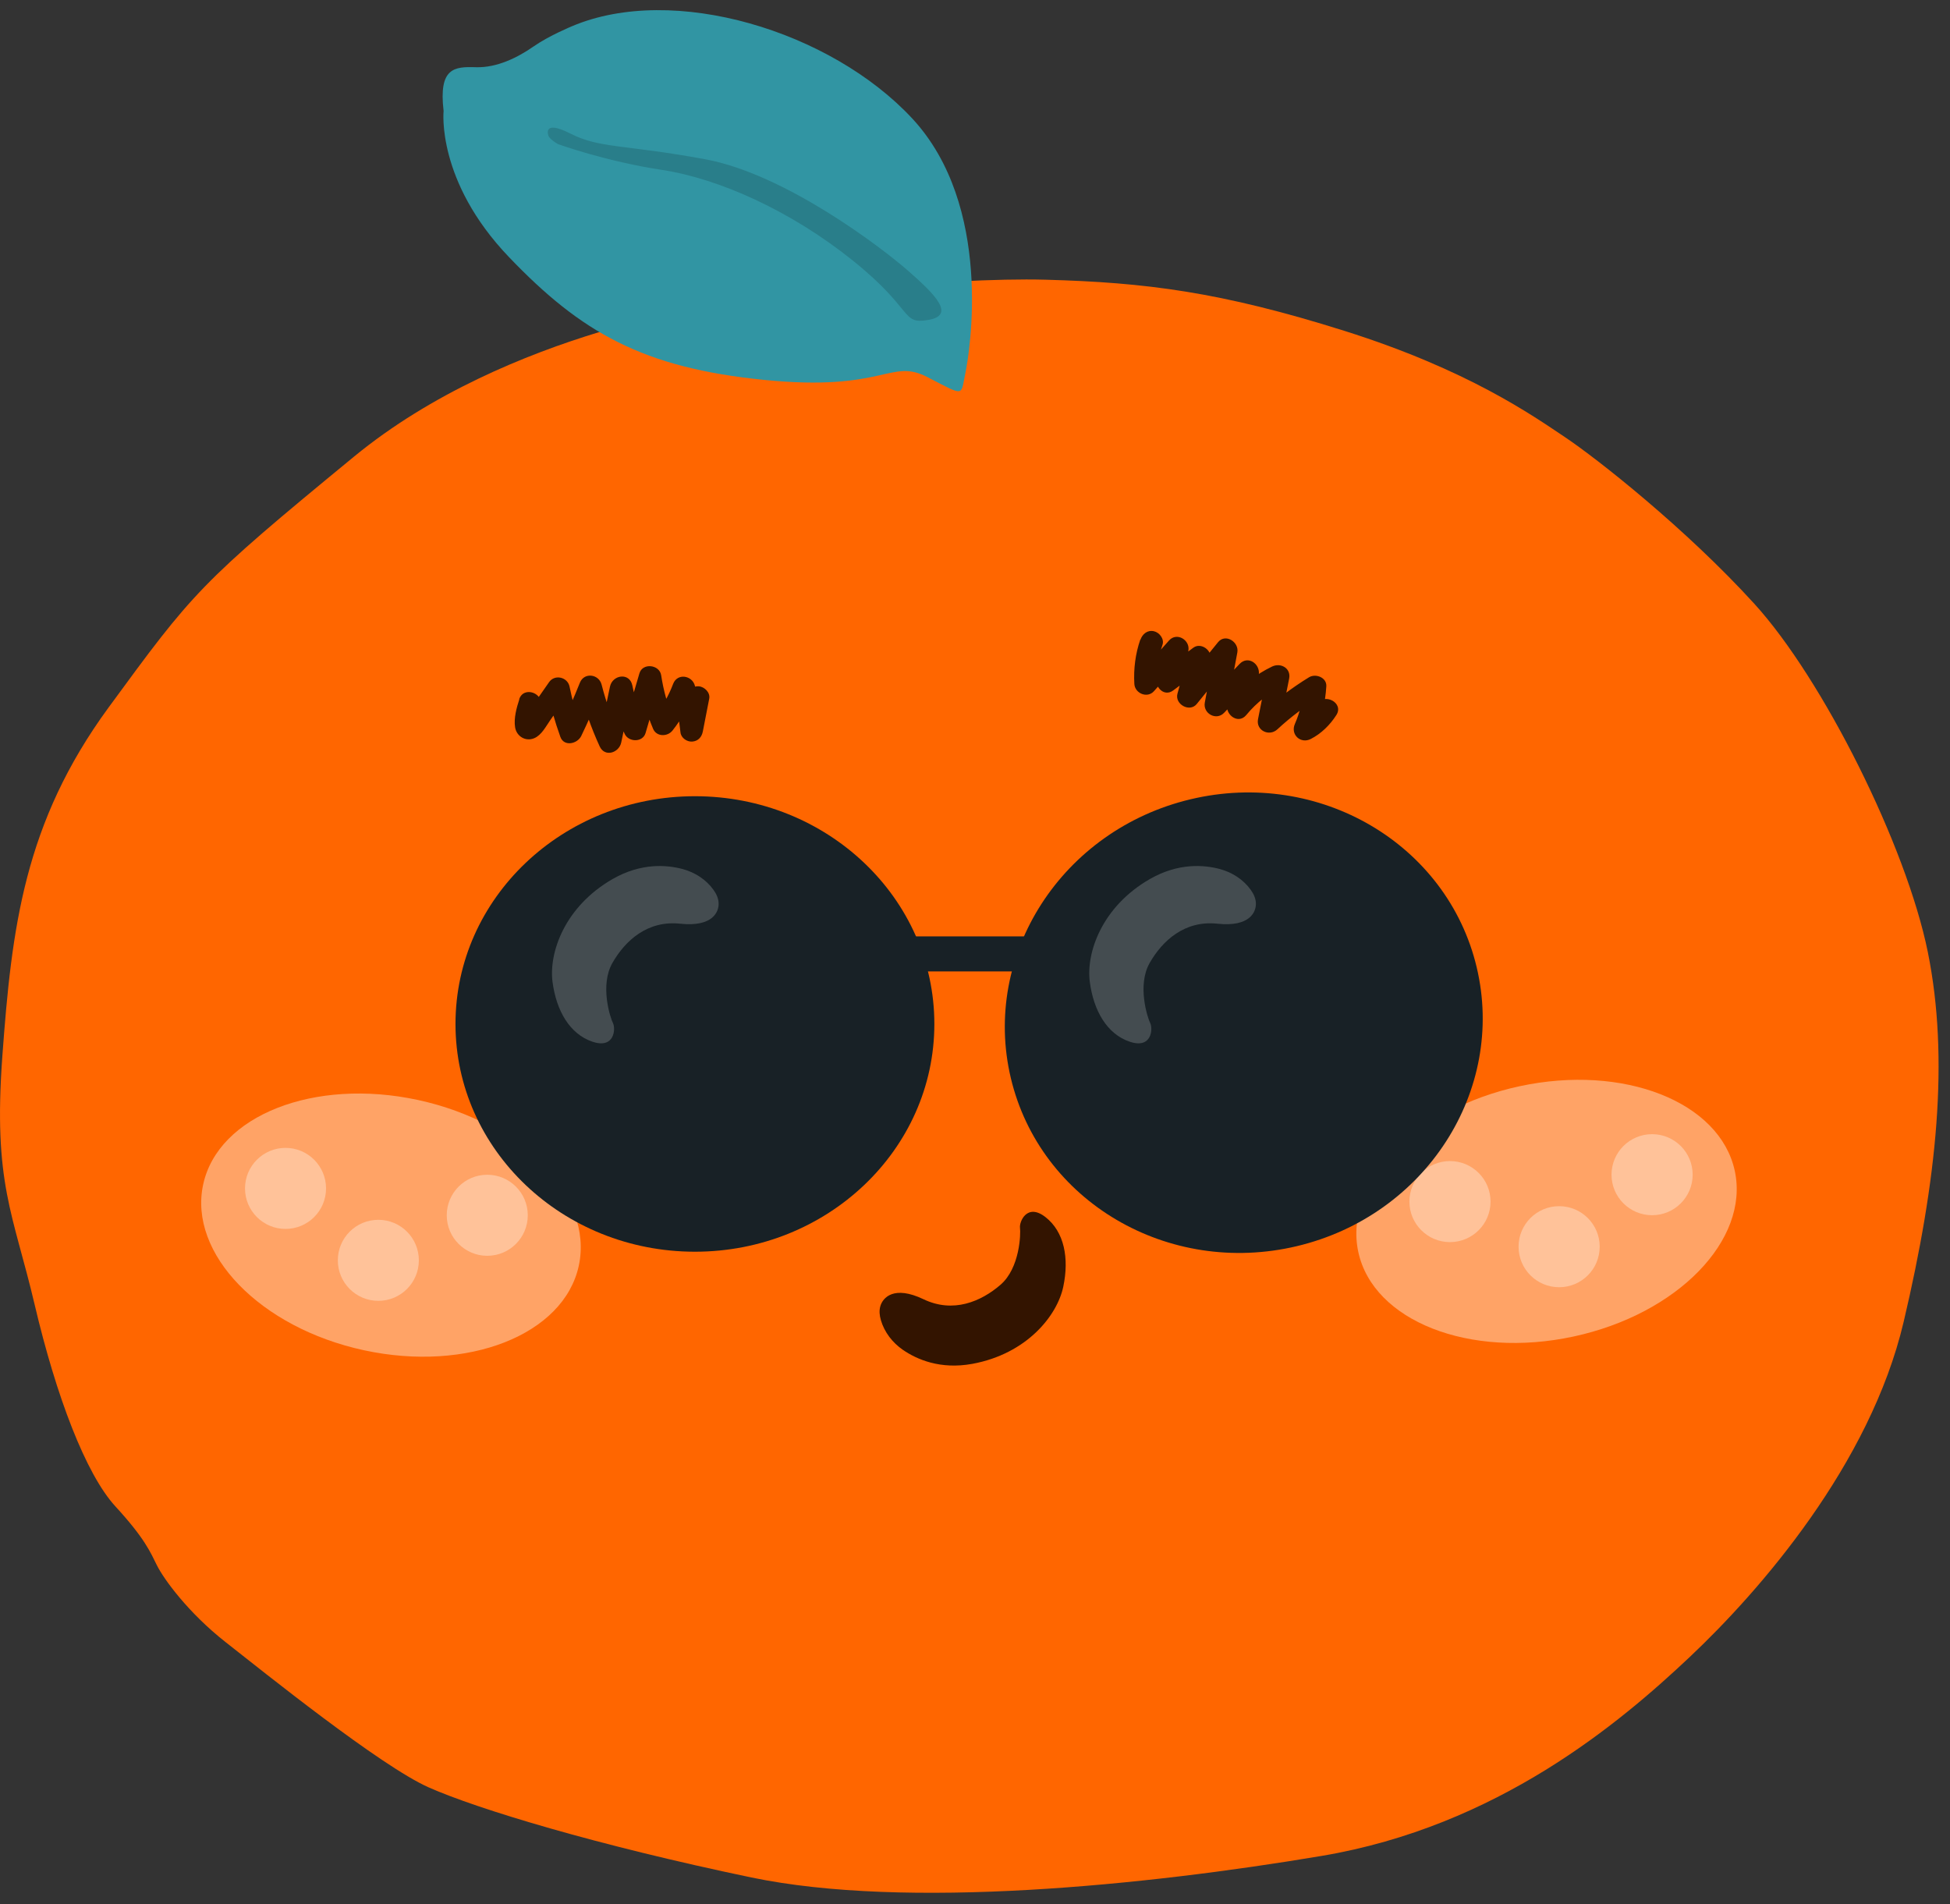 <svg width="128" height="125" viewBox="0 0 128 125" fill="none" xmlns="http://www.w3.org/2000/svg">
<rect x="0" y="0" width="128" height="125" fill="#333333" stroke="none"/>
<g clip-path="url(#clip0_414_1501)">
<path d="M47.862 19.866C47.862 19.866 33.388 21.63 23.237 29.974C13.086 38.318 12.688 38.846 7.128 46.439C1.568 54.033 0.773 60.917 0.156 69.302C-0.46 77.687 0.862 79.63 2.274 85.633C3.685 91.637 5.628 96.756 7.57 98.874C9.513 100.991 9.866 101.875 10.307 102.76C10.749 103.644 12.339 105.85 14.809 107.79C17.279 109.729 24.96 115.911 28.136 117.323C31.311 118.734 39.167 121.119 49.318 123.237C59.469 125.354 75.177 123.768 86.739 121.825C98.302 119.882 106.332 113.087 110.923 108.759C115.513 104.431 122.749 96.136 124.955 86.777C127.161 77.419 127.956 69.476 126.545 62.5C125.133 55.523 119.662 44.578 115.161 39.637C110.659 34.692 104.835 30.104 102.718 28.689C100.601 27.273 96.363 24.275 88.243 21.716C80.124 19.156 75.18 18.539 68.651 18.361C62.121 18.183 49.99 19.513 47.866 19.862L47.862 19.866Z" fill="#FF6600"/>
<path d="M34.091 45.898C33.908 46.456 33.717 47.144 33.811 47.738C33.904 48.331 34.499 48.697 35.068 48.456C35.556 48.248 35.833 47.679 36.122 47.269C36.502 46.724 36.885 46.175 37.265 45.63L35.926 45.334C36.134 46.367 36.426 47.377 36.783 48.37C37.023 49.033 37.903 48.826 38.153 48.311C38.622 47.334 39.059 46.343 39.461 45.334L38.032 45.209C38.362 46.509 38.804 47.775 39.364 48.995C39.7 49.725 40.633 49.415 40.777 48.742L41.523 45.2L40.051 45.27C40.255 46.272 40.572 47.247 41.006 48.176C41.263 48.724 42.19 48.745 42.375 48.117L43.373 44.713L41.945 44.589C42.116 45.707 42.431 46.798 42.869 47.839C43.098 48.377 43.819 48.366 44.146 47.95C44.754 47.179 45.235 46.323 45.584 45.406L44.155 45.281C44.396 46.201 44.568 47.133 44.668 48.078C44.707 48.44 45.091 48.7 45.432 48.678C45.826 48.653 46.066 48.379 46.136 48.009C46.277 47.29 46.414 46.575 46.555 45.856C46.63 45.46 46.249 45.084 45.879 45.051C45.443 45.013 45.15 45.331 45.075 45.727C44.934 46.446 44.797 47.161 44.656 47.879L46.127 47.81C46.023 46.865 45.855 45.933 45.614 45.013C45.435 44.327 44.461 44.167 44.186 44.889C43.881 45.694 43.463 46.418 42.931 47.095L44.207 47.206C43.815 46.277 43.551 45.322 43.4 44.324C43.294 43.621 42.179 43.49 41.972 44.199L40.974 47.603L42.343 47.543C41.964 46.727 41.687 45.886 41.51 45.002C41.334 44.117 40.204 44.287 40.039 45.071L39.294 48.612L40.706 48.359C40.199 47.255 39.791 46.12 39.491 44.941C39.313 44.243 38.344 44.11 38.063 44.816C37.661 45.825 37.228 46.817 36.755 47.794L38.125 47.734C37.809 46.864 37.57 45.974 37.385 45.067C37.26 44.448 36.42 44.24 36.046 44.771C35.752 45.193 35.458 45.614 35.164 46.036C35.023 46.236 34.887 46.433 34.746 46.634C34.678 46.732 34.606 46.834 34.537 46.932C34.503 46.982 34.469 47.031 34.435 47.08C34.343 47.191 34.373 47.187 34.519 47.061L35.082 47.185L35.004 47.137L35.247 47.427C35.188 47.295 35.412 46.61 35.473 46.417C35.769 45.511 34.379 44.991 34.079 45.9L34.091 45.898Z" fill="#331400"/>
<path d="M74.852 41.975C74.528 42.915 74.403 43.904 74.46 44.896C74.498 45.518 75.312 45.858 75.746 45.37C76.437 44.593 77.127 43.816 77.817 43.039L76.549 42.367C76.421 43.047 76.234 43.705 75.961 44.341C75.687 44.976 76.361 45.803 77.01 45.321C77.711 44.802 78.411 44.283 79.109 43.759L77.989 42.968C77.757 43.826 77.521 44.683 77.289 45.537C77.102 46.23 78.092 46.782 78.557 46.209C79.382 45.192 80.206 44.175 81.031 43.158L79.763 42.486C79.538 43.696 79.31 44.905 79.085 46.115C78.95 46.831 79.834 47.332 80.353 46.787C81.049 46.054 81.748 45.321 82.444 44.587L81.176 43.915C81.093 44.666 80.914 45.387 80.605 46.079C80.281 46.802 81.234 47.623 81.805 46.937C82.493 46.103 83.319 45.464 84.293 44.998L83.174 44.208C82.974 45.206 82.778 46.206 82.578 47.204C82.431 47.955 83.312 48.368 83.846 47.876C84.729 47.055 85.691 46.34 86.718 45.708L85.58 45.115C85.53 45.942 85.329 46.761 84.996 47.523C84.694 48.221 85.374 48.851 86.046 48.504C86.719 48.158 87.294 47.602 87.719 46.937C88.237 46.132 86.921 45.434 86.408 46.236C86.12 46.685 85.724 47.003 85.254 47.246L86.303 48.227C86.745 47.203 86.992 46.163 87.061 45.051C87.098 44.469 86.358 44.19 85.924 44.458C84.787 45.153 83.732 45.961 82.757 46.867L84.025 47.54C84.225 46.541 84.421 45.542 84.621 44.543C84.756 43.862 84.066 43.48 83.501 43.752C82.429 44.267 81.478 45.016 80.722 45.934L81.921 46.792C82.284 45.979 82.532 45.14 82.633 44.257C82.71 43.562 81.914 43.008 81.365 43.584C80.669 44.318 79.97 45.051 79.274 45.785L80.542 46.457C80.767 45.247 80.996 44.038 81.22 42.828C81.347 42.148 80.443 41.551 79.952 42.156C79.127 43.173 78.303 44.19 77.478 45.206L78.746 45.879C78.979 45.021 79.215 44.164 79.447 43.31C79.608 42.714 78.841 42.133 78.327 42.519C77.627 43.038 76.926 43.558 76.229 44.081L77.279 45.062C77.603 44.305 77.852 43.524 78.005 42.713C78.137 42.015 77.247 41.47 76.737 42.041C76.047 42.817 75.357 43.594 74.666 44.371L75.953 44.845C75.899 43.972 76.021 43.151 76.307 42.324C76.439 41.943 76.109 41.517 75.747 41.435C75.32 41.338 74.99 41.614 74.858 41.996L74.852 41.975Z" fill="#331400"/>
<path d="M37.993 83.084C38.974 78.547 34.249 73.676 27.44 72.204C20.631 70.731 14.317 73.215 13.336 77.751C12.355 82.287 17.08 87.159 23.889 88.631C30.698 90.103 37.013 87.62 37.993 83.084Z" fill="#FFA366"/>
<path d="M18.742 80.667C20.211 80.667 21.402 79.476 21.402 78.007C21.402 76.538 20.211 75.347 18.742 75.347C17.274 75.347 16.083 76.538 16.083 78.007C16.083 79.476 17.274 80.667 18.742 80.667Z" fill="#FFC299"/>
<path d="M24.834 85.388C26.303 85.388 27.494 84.197 27.494 82.728C27.494 81.259 26.303 80.068 24.834 80.068C23.366 80.068 22.175 81.259 22.175 82.728C22.175 84.197 23.366 85.388 24.834 85.388Z" fill="#FFC299"/>
<path d="M31.985 82.431C33.453 82.431 34.644 81.24 34.644 79.771C34.644 78.302 33.453 77.111 31.985 77.111C30.516 77.111 29.325 78.302 29.325 79.771C29.325 81.24 30.516 82.431 31.985 82.431Z" fill="#FFC299"/>
<path d="M103.283 87.731C110.108 86.263 114.849 81.394 113.873 76.857C112.897 72.32 106.574 69.832 99.749 71.3C92.925 72.769 88.184 77.637 89.159 82.174C90.135 86.712 96.459 89.2 103.283 87.731Z" fill="#FFA366"/>
<path d="M108.445 79.767C109.916 79.767 111.108 78.576 111.108 77.107C111.108 75.638 109.916 74.447 108.445 74.447C106.975 74.447 105.782 75.638 105.782 77.107C105.782 78.576 106.975 79.767 108.445 79.767Z" fill="#FFC299"/>
<path d="M102.343 84.494C103.814 84.494 105.006 83.303 105.006 81.834C105.006 80.365 103.814 79.174 102.343 79.174C100.872 79.174 99.68 80.365 99.68 81.834C99.68 83.303 100.872 84.494 102.343 84.494Z" fill="#FFC299"/>
<path d="M95.178 81.533C96.649 81.533 97.841 80.342 97.841 78.873C97.841 77.404 96.649 76.213 95.178 76.213C93.707 76.213 92.515 77.404 92.515 78.873C92.515 80.342 93.707 81.533 95.178 81.533Z" fill="#FFC299"/>
<path d="M57.822 86.657C58.056 87.453 58.583 88.131 59.265 88.604C60.171 89.226 61.709 89.911 63.828 89.523C67.407 88.864 69.394 86.354 69.793 84.467C70.193 82.58 69.856 80.858 68.634 79.897C67.411 78.936 66.9 80.205 66.953 80.594C67.005 80.982 66.952 83.229 65.673 84.334C64.394 85.439 62.565 86.215 60.622 85.283C58.676 84.352 57.944 85.175 57.785 85.743C57.705 86.026 57.726 86.327 57.824 86.66L57.822 86.657Z" fill="#331400"/>
<path d="M45.616 82.163C54.296 82.163 61.332 75.47 61.332 67.213C61.332 58.957 54.296 52.264 45.616 52.264C36.936 52.264 29.899 58.957 29.899 67.213C29.899 75.47 36.936 82.163 45.616 82.163Z" fill="#182126"/>
<rect x="52.133" y="61.464" width="22.233" height="2.3" fill="#182126"/>
<path d="M85.127 81.798C93.572 79.79 98.857 71.596 96.932 63.495C95.007 55.395 86.601 50.455 78.156 52.463C69.712 54.47 64.427 62.665 66.352 70.765C68.277 78.866 76.683 83.805 85.127 81.798Z" fill="#182126"/>
<path opacity="0.2" d="M46.831 58.405C46.346 57.732 45.623 57.267 44.822 57.048C43.761 56.763 42.083 56.629 40.213 57.7C37.058 59.512 36.019 62.539 36.269 64.452C36.52 66.364 37.41 67.877 38.883 68.376C40.356 68.876 40.415 67.508 40.237 67.16C40.058 66.811 39.361 64.674 40.2 63.207C41.038 61.739 42.505 60.4 44.647 60.632C46.792 60.862 47.209 59.843 47.169 59.254C47.151 58.961 47.032 58.684 46.828 58.402L46.831 58.405Z" fill="#F9FAFB"/>
<path opacity="0.2" d="M82.097 58.405C81.612 57.732 80.89 57.267 80.089 57.048C79.028 56.763 77.349 56.629 75.48 57.7C72.325 59.512 71.285 62.539 71.536 64.452C71.787 66.364 72.677 67.877 74.15 68.376C75.623 68.876 75.682 67.508 75.503 67.16C75.325 66.811 74.628 64.674 75.466 63.207C76.304 61.739 77.772 60.4 79.914 60.632C82.059 60.862 82.476 59.843 82.436 59.254C82.418 58.961 82.298 58.684 82.095 58.402L82.097 58.405Z" fill="#F9FAFB"/>
<path d="M29.118 7.284C29.118 7.284 28.631 11.876 33.396 16.861C38.162 21.847 42.221 24.143 50.166 24.938C58.111 25.733 58.419 23.481 60.889 24.759C63.359 26.037 63.051 25.997 63.359 24.54C63.667 23.084 65.213 13.507 59.871 7.767C54.534 2.031 44.209 -1.105 37.545 1.722C37.545 1.722 36.045 2.339 35.031 3.045C34.017 3.751 32.646 4.457 31.235 4.412C29.823 4.367 28.783 4.442 29.118 7.28V7.284Z" fill="#3195A3"/>
<path d="M36.62 9.457C36.62 9.457 39.71 10.583 43.462 11.155C47.213 11.727 51.934 13.849 55.994 17.114C60.053 20.38 59.129 21.308 60.937 21C62.746 20.692 61.379 19.325 59.615 17.779C57.851 16.234 51.54 11.423 46.288 10.453C41.036 9.483 39.361 9.747 37.463 8.778C35.565 7.808 36 8.908 36 8.908C36 8.908 36.03 9.104 36.624 9.461L36.62 9.457Z" fill="#297E8A"/>
</g>
<defs>
<clipPath id="clip0_414_1501">
<rect width="127.25" height="123.849" fill="white" transform="translate(0 0.399)"/>
</clipPath>
</defs>
</svg>
